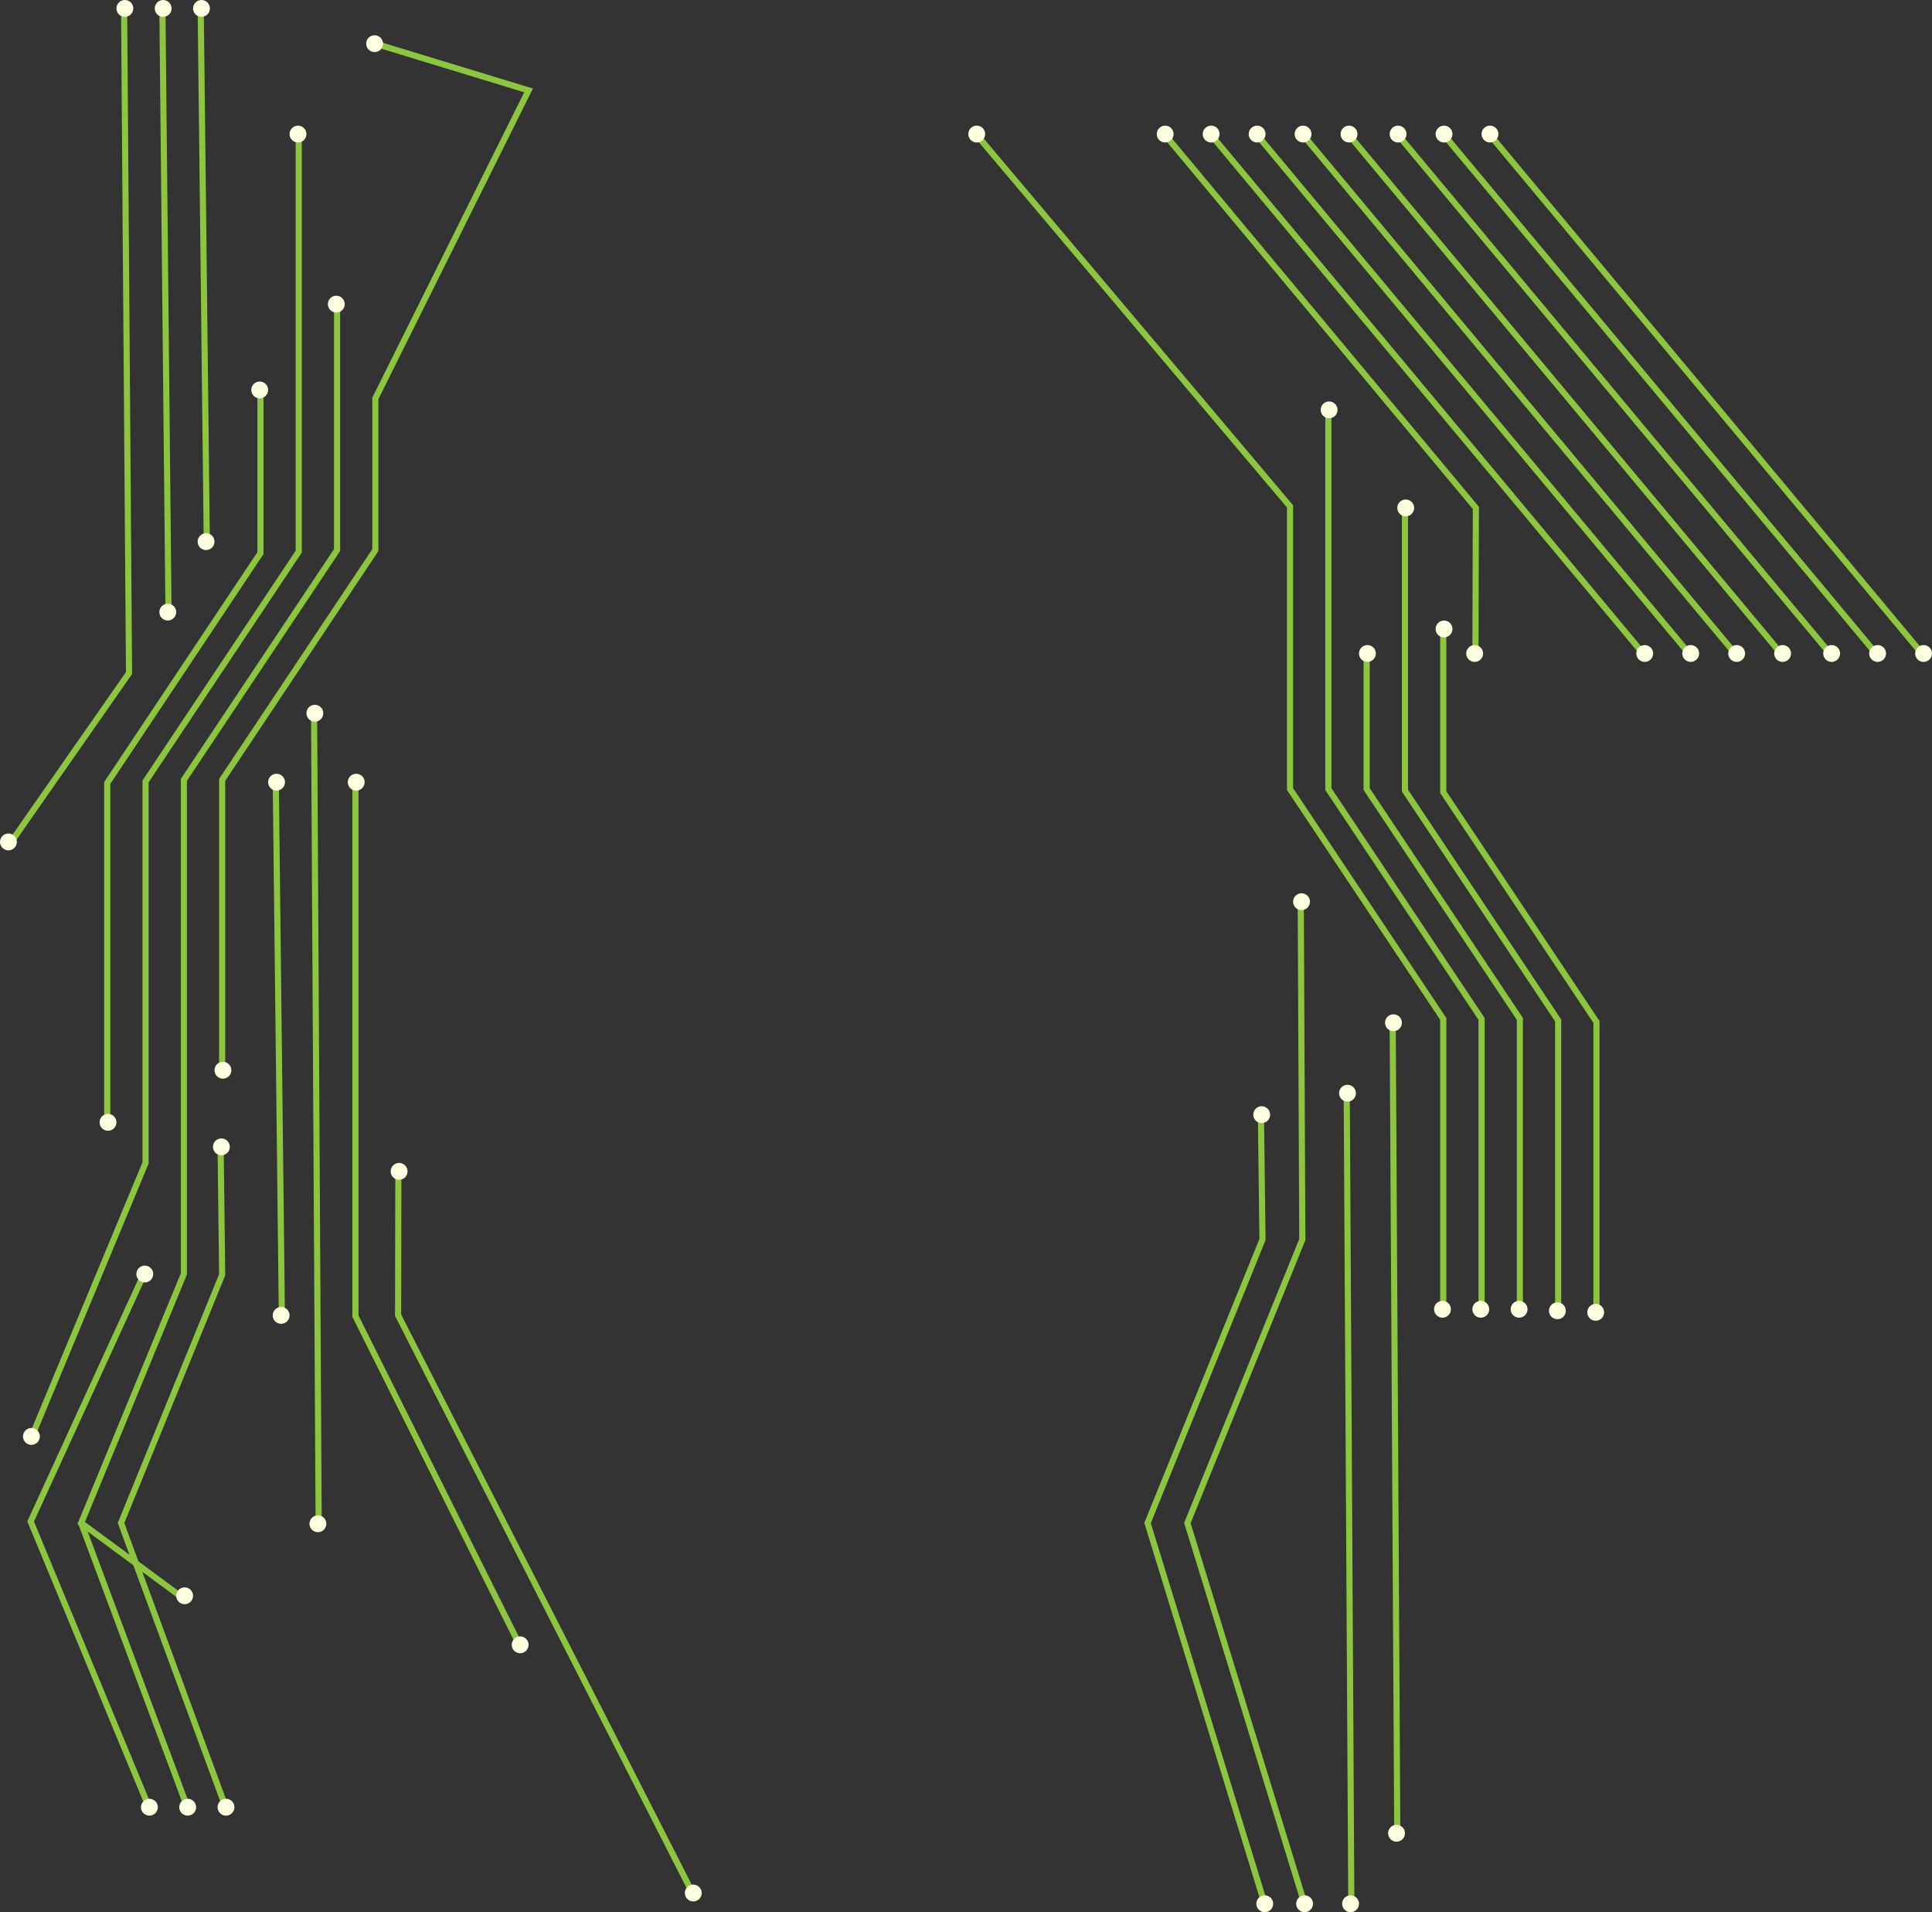 <svg id="Layer_1" data-name="Layer 1" xmlns="http://www.w3.org/2000/svg" viewBox="0 0 1261 1248"><rect x="0" y="0" width="1261" height="1248" fill="#333333" stroke="none"/><defs><style>.cls-1{fill:none;stroke:#8cc63f;stroke-miterlimit:10;stroke-width:4px;}.cls-2{fill:#feffdf;}</style></defs><polyline class="cls-1" points="220 198.51 220 359 120 509 120 831.5 53 994 120 1043.38"/><circle class="cls-2" cx="219.5" cy="198.5" r="5.5"/><circle class="cls-2" cx="120.5" cy="1041.5" r="5.5"/><polyline class="cls-1" points="245 28.51 345 59 245 260 245 359 145 509 145 700.38"/><circle class="cls-2" cx="244.5" cy="28.5" r="5.5"/><circle class="cls-2" cx="145.5" cy="698.5" r="5.5"/><polyline class="cls-1" points="195 87.51 195 360 95 510 95 759 20 939.38"/><circle class="cls-2" cx="194.5" cy="87.5" r="5.5"/><circle class="cls-2" cx="20.5" cy="937.5" r="5.5"/><polyline class="cls-1" points="170 254.51 170 361 70 511 70 734.38"/><circle class="cls-2" cx="169.5" cy="254.5" r="5.5"/><circle class="cls-2" cx="70.5" cy="732.5" r="5.5"/><polyline class="cls-1" points="892 426.51 892 515 992 665 992 856.38"/><circle class="cls-2" cx="892.5" cy="426.5" r="5.5"/><circle class="cls-2" cx="991.5" cy="854.5" r="5.5"/><polyline class="cls-1" points="867 267.51 867 515 967 665 967 856.38"/><circle class="cls-2" cx="867.5" cy="267.5" r="5.5"/><circle class="cls-2" cx="966.5" cy="854.5" r="5.5"/><polyline class="cls-1" points="637 87.51 842 330.5 842 515 942 665 942 856.38"/><circle class="cls-2" cx="637.5" cy="87.5" r="5.5"/><circle class="cls-2" cx="941.5" cy="854.5" r="5.5"/><line class="cls-1" x1="180" y1="510.51" x2="184" y2="860.38"/><circle class="cls-2" cx="180.5" cy="510.5" r="5.5"/><circle class="cls-2" cx="183.5" cy="858.5" r="5.5"/><line class="cls-1" x1="205" y1="465.51" x2="208" y2="996.38"/><circle class="cls-2" cx="205.5" cy="465.5" r="5.5"/><circle class="cls-2" cx="207.5" cy="994.5" r="5.5"/><line class="cls-1" x1="909" y1="667.51" x2="912" y2="1198.38"/><circle class="cls-2" cx="909.5" cy="667.5" r="5.5"/><circle class="cls-2" cx="911.5" cy="1196.5" r="5.5"/><line class="cls-1" x1="879" y1="713.51" x2="882" y2="1244.38"/><circle class="cls-2" cx="879.5" cy="713.5" r="5.5"/><circle class="cls-2" cx="881.5" cy="1242.5" r="5.5"/><polyline class="cls-1" points="849 588.51 850.01 809 775 994 852 1244.38"/><circle class="cls-2" cx="849.5" cy="588.5" r="5.5"/><circle class="cls-2" cx="851.5" cy="1242.5" r="5.5"/><polyline class="cls-1" points="823 727.51 824.01 809 749 994 826 1244.38"/><circle class="cls-2" cx="823.5" cy="727.5" r="5.5"/><circle class="cls-2" cx="825.5" cy="1242.5" r="5.5"/><polyline class="cls-1" points="232 510.51 232 859 340 1075.38"/><circle class="cls-2" cx="232.5" cy="510.5" r="5.5"/><circle class="cls-2" cx="339.5" cy="1073.5" r="5.5"/><polyline class="cls-1" points="94 831.51 20 993 98 1181.38"/><circle class="cls-2" cx="94.5" cy="831.5" r="5.5"/><circle class="cls-2" cx="97.5" cy="1179.5" r="5.5"/><line class="cls-1" x1="53" y1="994" x2="123" y2="1181.38"/><circle class="cls-2" cx="122.5" cy="1179.5" r="5.5"/><polyline class="cls-1" points="144 748.51 145 832 79 994 148 1181.38"/><circle class="cls-2" cx="144.5" cy="748.5" r="5.5"/><circle class="cls-2" cx="147.5" cy="1179.5" r="5.5"/><polyline class="cls-1" points="81 5.51 84.21 439.29 6 551.38"/><circle class="cls-2" cx="81.5" cy="5.5" r="5.5"/><circle class="cls-2" cx="5.5" cy="549.5" r="5.5"/><line class="cls-1" x1="106" y1="5.51" x2="110" y2="401.38"/><circle class="cls-2" cx="106.5" cy="5.5" r="5.5"/><circle class="cls-2" cx="109.5" cy="399.5" r="5.5"/><line class="cls-1" x1="131" y1="5.51" x2="135" y2="355.38"/><circle class="cls-2" cx="131.5" cy="5.5" r="5.5"/><circle class="cls-2" cx="134.5" cy="353.5" r="5.5"/><line class="cls-1" x1="972" y1="87.51" x2="1256" y2="428.38"/><circle class="cls-2" cx="972.5" cy="87.5" r="5.5"/><circle class="cls-2" cx="1255.5" cy="426.5" r="5.5"/><line class="cls-1" x1="942" y1="87.51" x2="1226" y2="428.38"/><circle class="cls-2" cx="942.5" cy="87.5" r="5.5"/><circle class="cls-2" cx="1225.5" cy="426.5" r="5.5"/><line class="cls-1" x1="912" y1="87.51" x2="1196" y2="428.38"/><circle class="cls-2" cx="912.5" cy="87.5" r="5.5"/><circle class="cls-2" cx="1195.5" cy="426.5" r="5.5"/><line class="cls-1" x1="880" y1="87.51" x2="1164" y2="428.38"/><circle class="cls-2" cx="880.5" cy="87.5" r="5.5"/><circle class="cls-2" cx="1163.5" cy="426.5" r="5.5"/><line class="cls-1" x1="850" y1="87.51" x2="1134" y2="428.38"/><circle class="cls-2" cx="850.5" cy="87.5" r="5.5"/><circle class="cls-2" cx="1133.5" cy="426.5" r="5.5"/><line class="cls-1" x1="820" y1="87.51" x2="1104" y2="428.38"/><circle class="cls-2" cx="820.5" cy="87.5" r="5.5"/><circle class="cls-2" cx="1103.5" cy="426.5" r="5.5"/><line class="cls-1" x1="790" y1="87.51" x2="1074" y2="428.38"/><circle class="cls-2" cx="790.5" cy="87.5" r="5.5"/><circle class="cls-2" cx="1073.5" cy="426.5" r="5.5"/><polyline class="cls-1" points="760 87.51 963.29 331.51 963 428.38"/><circle class="cls-2" cx="760.5" cy="87.5" r="5.5"/><circle class="cls-2" cx="962.5" cy="426.5" r="5.5"/><polyline class="cls-1" points="260 764.51 259.84 858.38 453 1237.38"/><circle class="cls-2" cx="260.5" cy="764.5" r="5.5"/><circle class="cls-2" cx="452.5" cy="1235.5" r="5.5"/><polyline class="cls-1" points="917 331.51 917 516 1017 666 1017 857.38"/><circle class="cls-2" cx="917.5" cy="331.5" r="5.5"/><circle class="cls-2" cx="1016.5" cy="855.5" r="5.5"/><polyline class="cls-1" points="942 410.51 942 517 1042 667 1042 858.38"/><circle class="cls-2" cx="942.5" cy="410.5" r="5.5"/><circle class="cls-2" cx="1041.5" cy="856.5" r="5.5"/></svg>